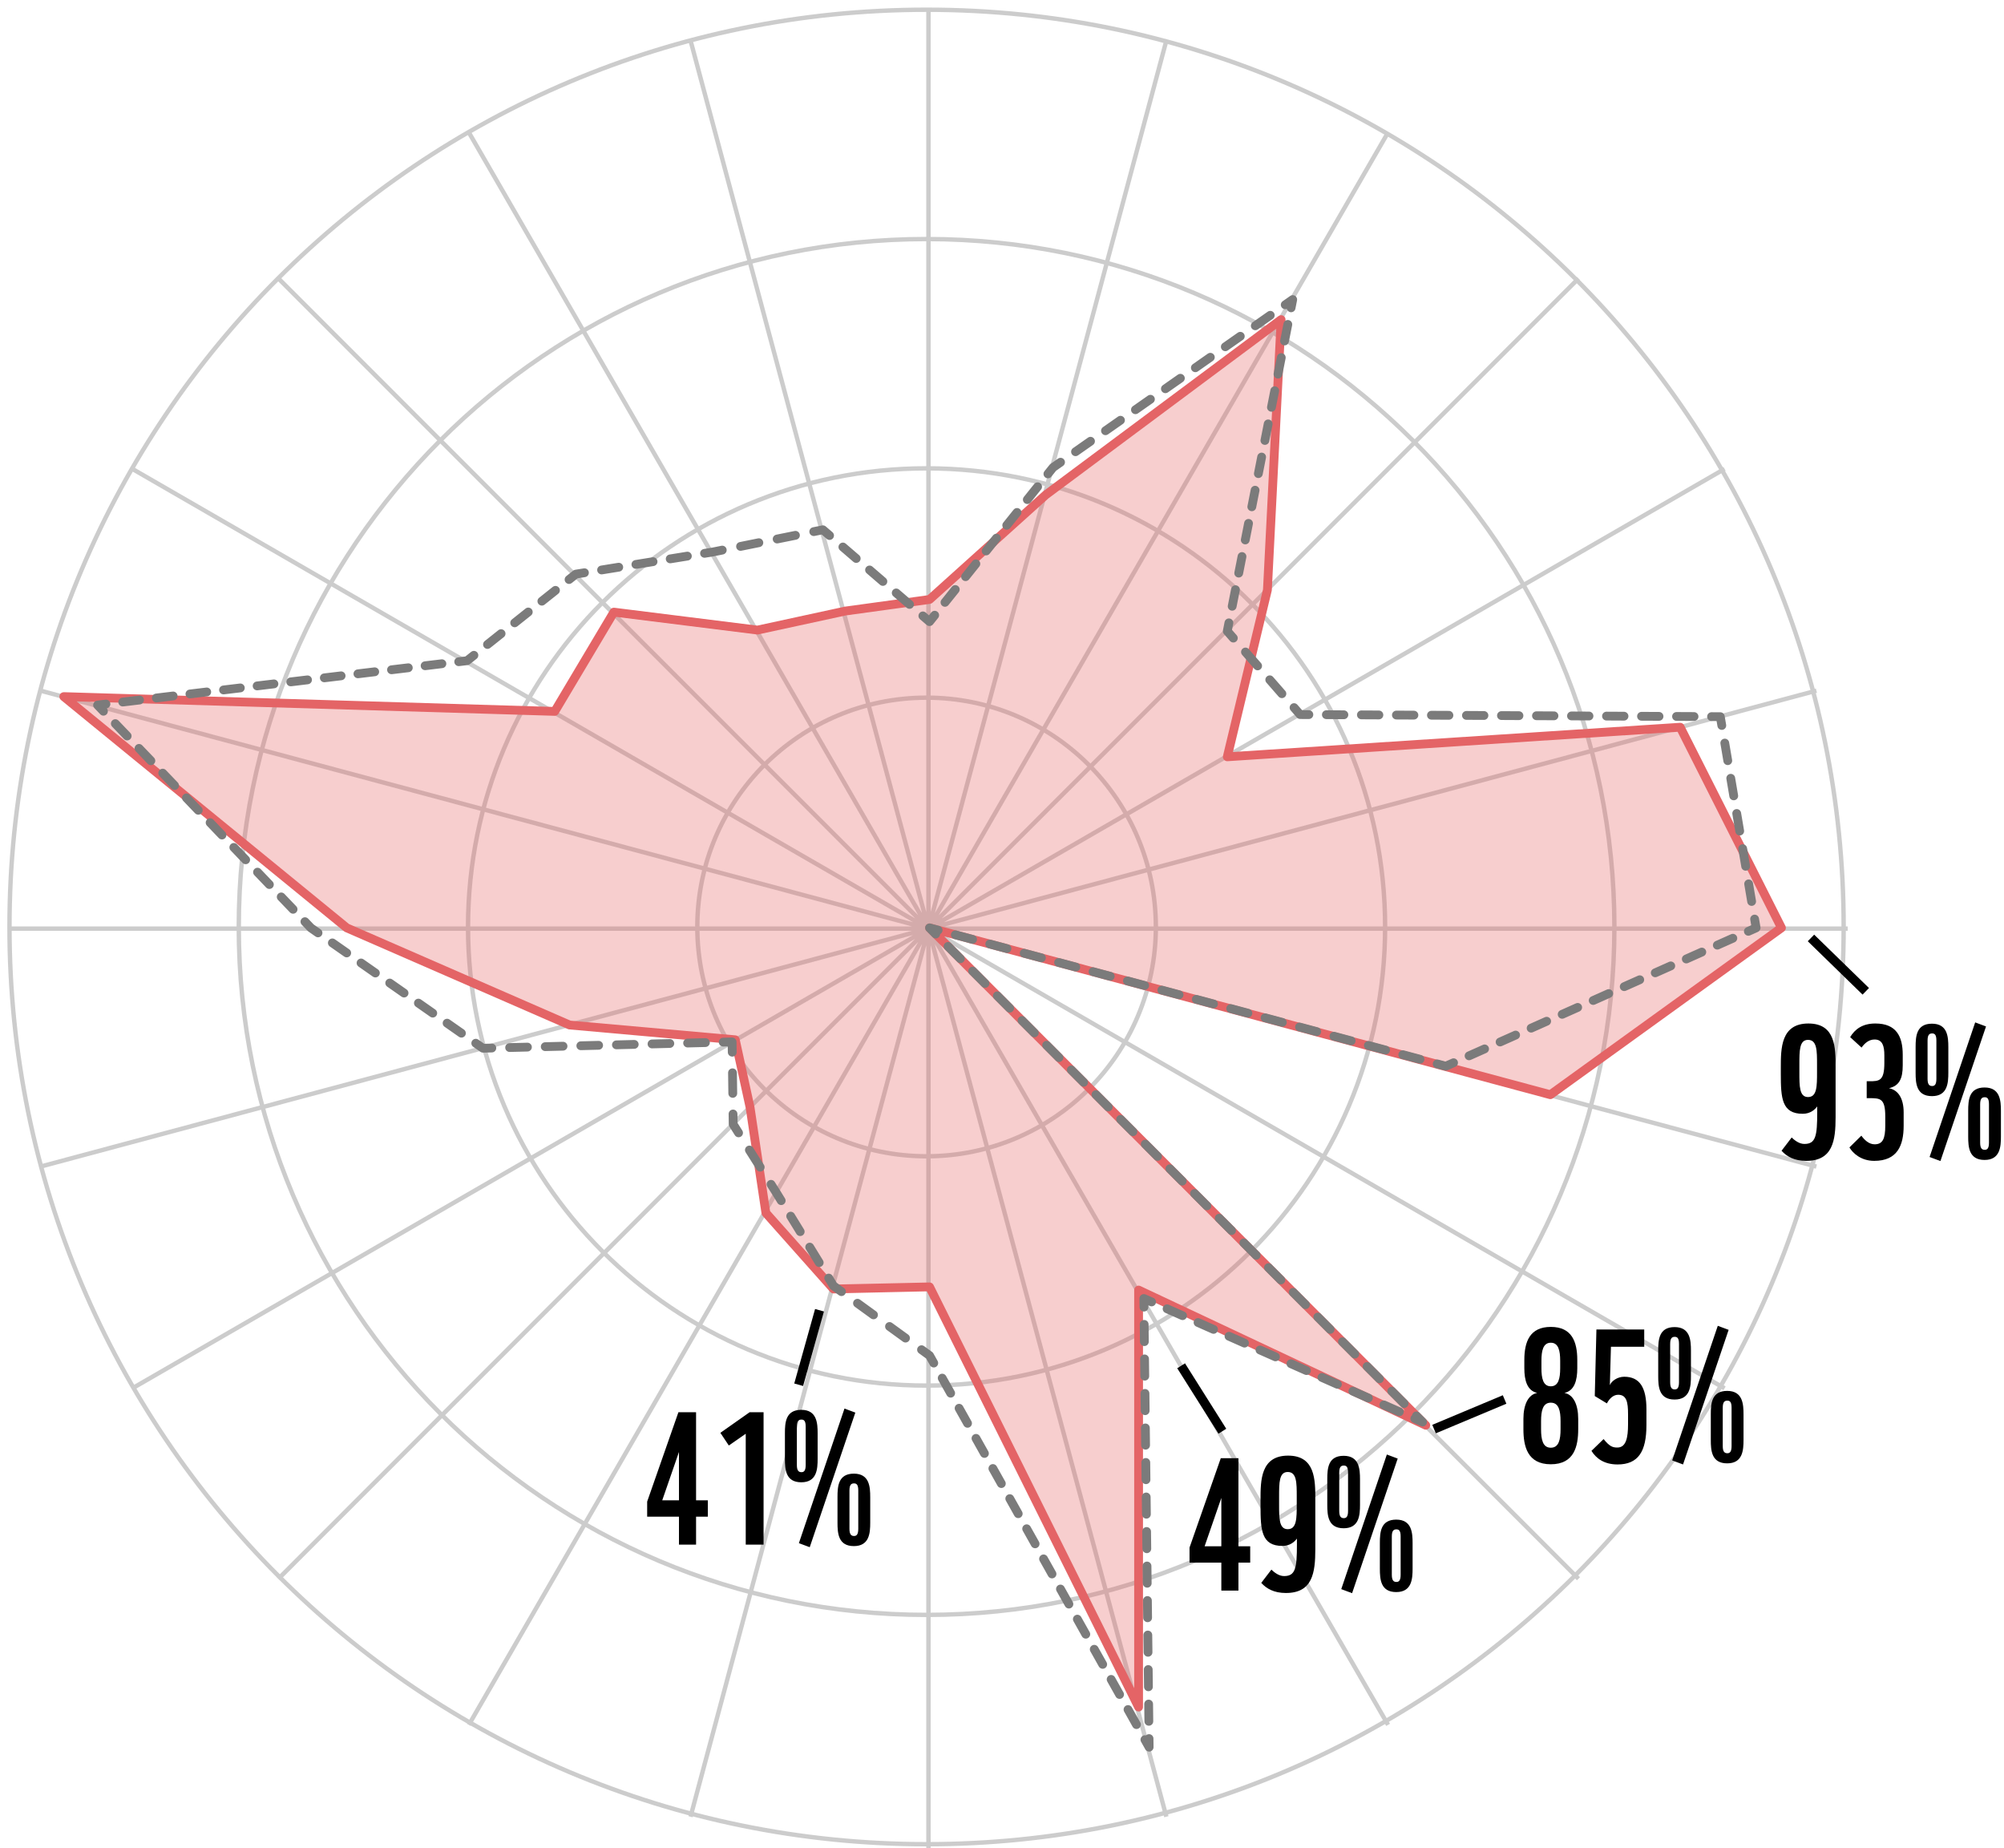 <svg width="218" height="201" viewBox="0 0 218 201" fill="none" xmlns="http://www.w3.org/2000/svg">
<path fill-rule="evenodd" clip-rule="evenodd" d="M75.615 100.822C75.615 86.915 86.889 75.642 100.795 75.642C114.702 75.642 125.975 86.915 125.975 100.822C125.975 114.728 114.702 126.001 100.795 126.001C86.889 126.001 75.615 114.728 75.615 100.822ZM100.795 76.12C87.153 76.12 76.094 87.179 76.094 100.822C76.094 114.464 87.153 125.523 100.795 125.523C114.437 125.523 125.497 114.464 125.497 100.822C125.497 87.179 114.437 76.12 100.795 76.12Z" fill="#CCCCCC"/>
<path fill-rule="evenodd" clip-rule="evenodd" d="M50.674 100.821C50.674 73.14 73.114 50.7 100.794 50.7C128.475 50.7 150.915 73.14 150.915 100.821C150.915 128.502 128.475 150.941 100.794 150.941C73.114 150.941 50.674 128.502 50.674 100.821ZM100.794 51.179C73.378 51.179 51.152 73.404 51.152 100.821C51.152 128.237 73.378 150.463 100.794 150.463C128.211 150.463 150.437 128.237 150.437 100.821C150.437 73.404 128.211 51.179 100.794 51.179Z" fill="#CCCCCC"/>
<path fill-rule="evenodd" clip-rule="evenodd" d="M25.734 100.821C25.734 59.366 59.34 25.76 100.796 25.76C142.251 25.76 175.857 59.366 175.857 100.821C175.857 142.276 142.251 175.882 100.796 175.882C59.34 175.882 25.734 142.276 25.734 100.821ZM100.796 26.238C59.605 26.238 26.213 59.63 26.213 100.821C26.213 142.012 59.605 175.404 100.796 175.404C141.987 175.404 175.378 142.012 175.378 100.821C175.378 59.63 141.987 26.238 100.796 26.238Z" fill="#CCCCCC"/>
<path fill-rule="evenodd" clip-rule="evenodd" d="M0.793 100.821C0.793 45.592 45.565 0.819 100.795 0.819C156.025 0.819 200.797 45.592 200.797 100.821C200.797 156.051 156.025 200.823 100.795 200.823C45.565 200.823 0.793 156.051 0.793 100.821ZM100.795 1.298C45.83 1.298 1.271 45.856 1.271 100.821C1.271 155.787 45.83 200.345 100.795 200.345C155.76 200.345 200.318 155.787 200.318 100.821C200.318 45.856 155.76 1.298 100.795 1.298Z" fill="#CCCCCC"/>
<path fill-rule="evenodd" clip-rule="evenodd" d="M100.761 99.183V1H101.239V99.183L126.651 4.346L127.113 4.469L101.701 99.307L150.793 14.278L151.207 14.517L102.116 99.546L171.542 30.12L171.88 30.459L102.454 99.884L187.483 50.793L187.722 51.207L102.693 100.299L197.531 74.887L197.654 75.349L102.817 100.761H201V101.239H102.817L197.654 126.651L197.531 127.113L102.693 101.701L187.722 150.793L187.483 151.207L102.454 102.116L171.88 171.542L171.542 171.88L102.116 102.454L151.207 187.483L150.793 187.722L101.701 102.693L127.113 197.531L126.651 197.654L101.239 102.817V201H100.761V102.817L75.349 197.654L74.887 197.531L100.299 102.693L51.207 187.722L50.793 187.483L99.884 102.454L30.459 171.88L30.12 171.542L99.546 102.116L14.517 151.207L14.278 150.793L99.307 101.701L4.469 127.113L4.346 126.651L99.183 101.239H1V100.761H99.183L4.346 75.349L4.469 74.887L99.307 100.299L14.278 51.207L14.517 50.793L99.546 99.884L30.12 30.459L30.459 30.12L99.884 99.546L50.793 14.517L51.207 14.278L100.299 99.307L74.887 4.469L75.349 4.346L100.761 99.183Z" fill="#CCCCCC"/>
<path d="M91.931 66.463L101.119 65.2L113.752 53.83L139.364 34.761L137.871 64.166L133.507 82.313L182.777 79.096L193.791 100.918L168.651 119.065L101.119 100.918L155.098 155.013L123.858 140.311V185.668L101.119 139.967L90.668 140.196L83.317 131.928L81.594 120.443L79.986 113.092L61.956 111.484L37.722 100.918L6.938 75.766L60.348 77.374L66.779 66.578L82.398 68.531L91.931 66.463Z" fill="#E46466" fill-opacity="0.32"/>
<path fill-rule="evenodd" clip-rule="evenodd" d="M139.589 34.339C139.753 34.426 139.851 34.6 139.842 34.785L138.349 64.191C138.347 64.22 138.343 64.249 138.336 64.278L134.124 81.793L182.745 78.619C182.937 78.606 183.117 78.709 183.204 78.881L194.219 100.702C194.325 100.912 194.262 101.168 194.071 101.306L168.931 119.453C168.814 119.537 168.665 119.564 168.526 119.527L102.718 101.843L155.436 154.675C155.6 154.839 155.623 155.098 155.489 155.288C155.355 155.478 155.104 155.545 154.894 155.446L124.337 141.065V185.668C124.337 185.89 124.184 186.083 123.968 186.134C123.752 186.185 123.529 186.08 123.43 185.882L100.826 140.452L90.678 140.675C90.538 140.678 90.404 140.619 90.31 140.514L82.959 132.245C82.897 132.176 82.857 132.09 82.844 131.998L81.123 120.53L79.594 113.537L61.913 111.96C61.862 111.956 61.811 111.943 61.764 111.922L37.531 101.357C37.49 101.339 37.453 101.316 37.419 101.289L6.635 76.136C6.476 76.007 6.418 75.79 6.489 75.598C6.561 75.406 6.747 75.281 6.952 75.287L60.081 76.887L66.368 66.333C66.465 66.17 66.65 66.08 66.838 66.103L82.376 68.046L91.83 65.996C91.842 65.993 91.854 65.991 91.866 65.989L100.908 64.746L113.432 53.474C113.443 53.465 113.454 53.455 113.466 53.446L139.078 34.377C139.227 34.267 139.426 34.252 139.589 34.339ZM114.056 54.201L101.439 65.555C101.368 65.62 101.279 65.661 101.184 65.674L92.015 66.935L82.499 68.998C82.447 69.01 82.392 69.012 82.339 69.005L67.03 67.092L60.759 77.618C60.67 77.768 60.507 77.857 60.333 77.852L8.331 76.286L37.974 100.506L62.075 111.014L80.029 112.615C80.237 112.634 80.409 112.785 80.454 112.989L82.061 120.341C82.063 120.347 82.064 120.352 82.065 120.358C82.066 120.363 82.067 120.367 82.067 120.372L83.769 131.716L90.879 139.713L101.108 139.488C101.294 139.484 101.465 139.588 101.547 139.754L123.38 183.633V140.311C123.38 140.147 123.464 139.995 123.602 139.907C123.74 139.819 123.914 139.809 124.062 139.878L152.828 153.416L100.78 101.256C100.627 101.103 100.596 100.866 100.705 100.678C100.813 100.491 101.034 100.4 101.243 100.456L168.555 118.544L193.18 100.769L182.492 79.594L133.538 82.79C133.386 82.8 133.239 82.738 133.141 82.621C133.043 82.505 133.006 82.349 133.041 82.201L137.395 64.098L138.834 35.752L114.056 54.201Z" fill="#E46466"/>
<path fill-rule="evenodd" clip-rule="evenodd" d="M140.887 32.179C141.051 32.285 141.133 32.481 141.095 32.672L140.917 33.574C140.866 33.833 140.614 34.002 140.355 33.951C140.167 33.913 140.027 33.771 139.983 33.597C139.783 33.674 139.548 33.609 139.419 33.425C139.268 33.208 139.32 32.91 139.537 32.758L140.351 32.188C140.511 32.076 140.723 32.072 140.887 32.179ZM138.574 34.017C138.725 34.234 138.673 34.532 138.456 34.684L136.827 35.825C136.61 35.977 136.312 35.924 136.16 35.708C136.009 35.492 136.061 35.193 136.278 35.042L137.907 33.9C138.124 33.748 138.422 33.801 138.574 34.017ZM140.184 34.815C140.444 34.866 140.612 35.118 140.561 35.377L140.205 37.181C140.154 37.44 139.902 37.608 139.643 37.557C139.384 37.506 139.215 37.254 139.266 36.995L139.622 35.192C139.674 34.933 139.925 34.764 140.184 34.815ZM135.315 36.3C135.466 36.517 135.414 36.815 135.197 36.967L133.568 38.108C133.351 38.26 133.053 38.208 132.901 37.991C132.75 37.775 132.802 37.476 133.019 37.325L134.648 36.183C134.865 36.032 135.163 36.084 135.315 36.3ZM132.056 38.584C132.207 38.8 132.155 39.098 131.938 39.25L130.309 40.392C130.093 40.543 129.794 40.491 129.643 40.274C129.491 40.058 129.543 39.76 129.76 39.608L131.389 38.466C131.606 38.315 131.904 38.367 132.056 38.584ZM139.472 38.422C139.732 38.473 139.9 38.724 139.849 38.984L139.493 40.787C139.442 41.046 139.19 41.215 138.931 41.164C138.672 41.113 138.503 40.861 138.554 40.602L138.91 38.798C138.962 38.539 139.213 38.37 139.472 38.422ZM128.797 40.867C128.948 41.083 128.896 41.382 128.679 41.533L127.05 42.675C126.834 42.826 126.535 42.774 126.384 42.557C126.232 42.341 126.285 42.043 126.501 41.891L128.13 40.749C128.347 40.598 128.645 40.65 128.797 40.867ZM138.76 42.028C139.02 42.08 139.188 42.331 139.137 42.59L138.781 44.394C138.73 44.653 138.478 44.822 138.219 44.77C137.96 44.719 137.791 44.468 137.842 44.208L138.198 42.405C138.249 42.146 138.501 41.977 138.76 42.028ZM125.538 43.15C125.69 43.366 125.637 43.665 125.421 43.816L123.791 44.958C123.575 45.109 123.276 45.057 123.125 44.84C122.973 44.624 123.026 44.326 123.242 44.174L124.872 43.033C125.088 42.881 125.386 42.934 125.538 43.15ZM122.279 45.433C122.431 45.649 122.378 45.948 122.162 46.099L120.532 47.241C120.316 47.393 120.017 47.34 119.866 47.124C119.714 46.907 119.767 46.609 119.983 46.457L121.613 45.316C121.829 45.164 122.127 45.217 122.279 45.433ZM138.048 45.635C138.308 45.686 138.476 45.938 138.425 46.197L138.069 48C138.018 48.26 137.766 48.428 137.507 48.377C137.248 48.326 137.079 48.074 137.13 47.815L137.486 46.012C137.537 45.752 137.789 45.584 138.048 45.635ZM119.02 47.716C119.172 47.933 119.119 48.231 118.903 48.383L117.273 49.524C117.057 49.676 116.759 49.623 116.607 49.407C116.455 49.19 116.508 48.892 116.724 48.74L118.354 47.599C118.57 47.447 118.869 47.5 119.02 47.716ZM137.336 49.242C137.596 49.293 137.764 49.544 137.713 49.804L137.357 51.607C137.306 51.866 137.054 52.035 136.795 51.984C136.536 51.932 136.367 51.681 136.418 51.422L136.774 49.618C136.825 49.359 137.077 49.19 137.336 49.242ZM115.761 49.999C115.913 50.216 115.86 50.514 115.644 50.666L114.885 51.197L114.368 51.843C114.203 52.049 113.902 52.082 113.696 51.917C113.489 51.751 113.456 51.45 113.621 51.244L114.181 50.545C114.21 50.51 114.243 50.479 114.28 50.453L115.095 49.882C115.311 49.73 115.61 49.783 115.761 49.999ZM113.174 52.567C113.38 52.732 113.414 53.033 113.248 53.24L112.129 54.637C111.963 54.843 111.662 54.876 111.456 54.711C111.25 54.546 111.217 54.245 111.382 54.039L112.502 52.641C112.667 52.435 112.968 52.402 113.174 52.567ZM136.624 52.848C136.883 52.899 137.052 53.151 137.001 53.41L136.645 55.214C136.594 55.473 136.342 55.642 136.083 55.59C135.824 55.539 135.655 55.288 135.706 55.028L136.062 53.225C136.113 52.966 136.365 52.797 136.624 52.848ZM110.935 55.362C111.141 55.527 111.174 55.828 111.009 56.034L109.889 57.432C109.724 57.638 109.423 57.671 109.217 57.506C109.01 57.34 108.977 57.039 109.142 56.833L110.262 55.436C110.427 55.23 110.729 55.197 110.935 55.362ZM135.912 56.455C136.171 56.506 136.34 56.758 136.289 57.017L135.933 58.82C135.882 59.079 135.63 59.248 135.371 59.197C135.112 59.146 134.943 58.894 134.994 58.635L135.35 56.831C135.401 56.572 135.653 56.404 135.912 56.455ZM89.422 57.151C89.567 57.122 89.718 57.162 89.829 57.258L90.555 57.882C90.755 58.055 90.777 58.357 90.605 58.557C90.432 58.758 90.13 58.78 89.93 58.608L89.382 58.136L88.617 58.291C88.358 58.343 88.105 58.175 88.053 57.916C88.001 57.657 88.168 57.405 88.427 57.352L89.422 57.151ZM87 58.129C87.052 58.388 86.885 58.64 86.626 58.692L84.635 59.094C84.376 59.147 84.124 58.979 84.072 58.72C84.019 58.461 84.187 58.209 84.446 58.156L86.436 57.754C86.695 57.702 86.948 57.87 87 58.129ZM108.695 58.156C108.901 58.322 108.935 58.623 108.769 58.829L107.65 60.226C107.484 60.432 107.183 60.466 106.977 60.3C106.771 60.135 106.738 59.834 106.903 59.628L108.023 58.23C108.188 58.024 108.489 57.991 108.695 58.156ZM83.019 58.933C83.071 59.192 82.904 59.444 82.645 59.496L80.654 59.898C80.395 59.951 80.142 59.783 80.09 59.524C80.038 59.265 80.206 59.013 80.465 58.96L82.455 58.558C82.714 58.506 82.967 58.674 83.019 58.933ZM91.33 59.182C91.502 58.981 91.804 58.959 92.004 59.131L93.455 60.38C93.655 60.553 93.677 60.855 93.505 61.055C93.332 61.255 93.03 61.278 92.83 61.105L91.38 59.856C91.18 59.684 91.157 59.382 91.33 59.182ZM79.038 59.737C79.09 59.996 78.922 60.248 78.663 60.3L77.668 60.501C77.662 60.502 77.656 60.504 77.65 60.505L76.716 60.655C76.456 60.697 76.21 60.52 76.168 60.259C76.126 59.998 76.303 59.753 76.564 59.711L77.488 59.561L78.474 59.362C78.733 59.31 78.985 59.478 79.038 59.737ZM75.246 60.408C75.288 60.669 75.111 60.915 74.85 60.957L72.984 61.258C72.723 61.3 72.477 61.123 72.435 60.862C72.393 60.601 72.57 60.356 72.831 60.314L74.698 60.012C74.958 59.97 75.204 60.147 75.246 60.408ZM135.2 60.061C135.459 60.113 135.628 60.364 135.577 60.623L135.221 62.427C135.17 62.686 134.918 62.855 134.659 62.803C134.4 62.752 134.231 62.501 134.282 62.241L134.638 60.438C134.689 60.179 134.941 60.01 135.2 60.061ZM71.514 61.011C71.556 61.272 71.379 61.518 71.118 61.56L69.251 61.861C68.991 61.903 68.745 61.726 68.703 61.465C68.661 61.204 68.838 60.959 69.099 60.916L70.965 60.615C71.226 60.573 71.472 60.75 71.514 61.011ZM106.456 60.951C106.662 61.116 106.695 61.417 106.53 61.623L105.41 63.021C105.245 63.227 104.944 63.26 104.738 63.095C104.531 62.93 104.498 62.629 104.663 62.422L105.783 61.025C105.948 60.819 106.25 60.786 106.456 60.951ZM67.781 61.614C67.823 61.875 67.646 62.121 67.385 62.163L65.519 62.464C65.258 62.506 65.012 62.329 64.97 62.068C64.928 61.807 65.106 61.562 65.366 61.52L67.233 61.218C67.493 61.176 67.739 61.353 67.781 61.614ZM94.23 61.68C94.402 61.479 94.704 61.457 94.905 61.629L96.355 62.878C96.555 63.051 96.578 63.353 96.405 63.553C96.233 63.753 95.93 63.776 95.73 63.603L94.28 62.354C94.08 62.182 94.057 61.88 94.23 61.68ZM64.049 62.217C64.091 62.478 63.914 62.724 63.653 62.766L62.843 62.896L62.202 63.407C61.995 63.572 61.694 63.537 61.529 63.331C61.365 63.124 61.399 62.823 61.606 62.658L62.345 62.07C62.41 62.019 62.486 61.985 62.567 61.972L63.5 61.821C63.761 61.779 64.007 61.956 64.049 62.217ZM104.216 63.745C104.423 63.911 104.456 64.212 104.29 64.418L103.171 65.815C103.005 66.022 102.704 66.055 102.498 65.889C102.292 65.724 102.259 65.423 102.424 65.217L103.544 63.82C103.709 63.613 104.01 63.58 104.216 63.745ZM134.488 63.668C134.747 63.719 134.916 63.971 134.865 64.23L134.509 66.033C134.458 66.293 134.206 66.461 133.947 66.41C133.687 66.359 133.519 66.107 133.57 65.848L133.926 64.045C133.977 63.785 134.229 63.617 134.488 63.668ZM60.8 63.912C60.964 64.118 60.93 64.419 60.723 64.584L59.244 65.761C59.038 65.926 58.737 65.892 58.572 65.685C58.407 65.478 58.442 65.177 58.648 65.013L60.127 63.835C60.334 63.671 60.635 63.705 60.8 63.912ZM97.13 64.177C97.302 63.977 97.605 63.955 97.805 64.127L99.255 65.376C99.455 65.549 99.478 65.851 99.305 66.051C99.133 66.251 98.831 66.274 98.63 66.101L97.18 64.852C96.98 64.68 96.958 64.378 97.13 64.177ZM57.842 66.266C58.007 66.473 57.972 66.774 57.766 66.939L56.287 68.116C56.08 68.28 55.779 68.246 55.614 68.039C55.45 67.832 55.484 67.531 55.691 67.367L57.17 66.19C57.376 66.025 57.677 66.059 57.842 66.266ZM101.977 66.54C102.183 66.705 102.216 67.006 102.051 67.213L101.491 67.911C101.41 68.013 101.291 68.077 101.162 68.088C101.032 68.1 100.904 68.059 100.805 67.975L100.08 67.35C99.88 67.178 99.858 66.876 100.03 66.675C100.203 66.475 100.505 66.453 100.705 66.625L101.054 66.926L101.304 66.614C101.469 66.408 101.771 66.375 101.977 66.54ZM133.776 67.275C134.035 67.326 134.204 67.578 134.153 67.837L134.02 68.508L134.526 69.087C134.7 69.286 134.68 69.588 134.48 69.762C134.281 69.936 133.979 69.915 133.805 69.716L133.145 68.96C133.048 68.849 133.007 68.698 133.036 68.553L133.214 67.651C133.265 67.392 133.517 67.223 133.776 67.275ZM54.884 68.621C55.049 68.827 55.015 69.128 54.808 69.293L53.329 70.47C53.123 70.635 52.821 70.6 52.657 70.394C52.492 70.187 52.526 69.886 52.733 69.721L54.212 68.544C54.419 68.379 54.72 68.414 54.884 68.621ZM135.172 70.553C135.371 70.38 135.673 70.4 135.847 70.599L137.168 72.111C137.341 72.31 137.321 72.613 137.122 72.786C136.923 72.96 136.621 72.94 136.447 72.741L135.126 71.229C134.952 71.03 134.973 70.727 135.172 70.553ZM51.927 70.975C52.091 71.181 52.057 71.483 51.85 71.647L51.111 72.236C51.042 72.291 50.958 72.326 50.87 72.336L49.956 72.446C49.694 72.478 49.456 72.29 49.424 72.028C49.393 71.766 49.58 71.527 49.842 71.496L50.621 71.403L51.254 70.898C51.461 70.734 51.762 70.768 51.927 70.975ZM48.547 72.133C48.578 72.396 48.391 72.634 48.129 72.665L46.302 72.885C46.039 72.916 45.801 72.729 45.77 72.466C45.738 72.204 45.925 71.966 46.188 71.934L48.015 71.715C48.277 71.684 48.516 71.871 48.547 72.133ZM44.892 72.572C44.924 72.834 44.737 73.072 44.474 73.104L42.647 73.323C42.385 73.355 42.146 73.167 42.115 72.905C42.083 72.643 42.271 72.404 42.533 72.373L44.36 72.154C44.623 72.122 44.861 72.309 44.892 72.572ZM41.238 73.01C41.269 73.273 41.082 73.511 40.82 73.542L38.992 73.762C38.73 73.793 38.492 73.606 38.46 73.344C38.429 73.081 38.616 72.843 38.878 72.811L40.706 72.592C40.968 72.561 41.206 72.748 41.238 73.01ZM37.583 73.449C37.614 73.711 37.427 73.949 37.165 73.981L35.337 74.2C35.075 74.231 34.837 74.044 34.806 73.782C34.774 73.52 34.961 73.281 35.224 73.25L37.051 73.031C37.313 72.999 37.551 73.186 37.583 73.449ZM137.813 73.578C138.012 73.404 138.314 73.424 138.488 73.623L139.809 75.135C139.983 75.335 139.962 75.637 139.763 75.811C139.564 75.984 139.262 75.964 139.088 75.765L137.768 74.253C137.594 74.054 137.614 73.752 137.813 73.578ZM33.928 73.887C33.96 74.15 33.773 74.388 33.51 74.419L31.683 74.639C31.421 74.67 31.182 74.483 31.151 74.221C31.119 73.958 31.306 73.72 31.569 73.688L33.396 73.469C33.659 73.438 33.897 73.625 33.928 73.887ZM30.273 74.326C30.305 74.588 30.118 74.826 29.855 74.858L28.028 75.077C27.766 75.109 27.528 74.921 27.496 74.659C27.465 74.397 27.652 74.158 27.914 74.127L29.741 73.908C30.004 73.876 30.242 74.063 30.273 74.326ZM26.619 74.764C26.65 75.027 26.463 75.265 26.201 75.296L24.373 75.516C24.111 75.547 23.873 75.36 23.841 75.097C23.81 74.835 23.997 74.597 24.259 74.565L26.087 74.346C26.349 74.315 26.587 74.502 26.619 74.764ZM22.964 75.203C22.996 75.465 22.808 75.703 22.546 75.735L20.719 75.954C20.456 75.986 20.218 75.798 20.187 75.536C20.155 75.274 20.342 75.035 20.605 75.004L22.432 74.785C22.694 74.753 22.933 74.94 22.964 75.203ZM19.309 75.641C19.341 75.904 19.154 76.142 18.891 76.173L17.064 76.393C16.802 76.424 16.563 76.237 16.532 75.975C16.5 75.712 16.688 75.474 16.95 75.442L18.777 75.223C19.04 75.192 19.278 75.379 19.309 75.641ZM15.655 76.08C15.686 76.342 15.499 76.58 15.237 76.612L13.409 76.831C13.147 76.863 12.909 76.675 12.877 76.413C12.846 76.151 13.033 75.912 13.295 75.881L15.123 75.662C15.385 75.63 15.623 75.817 15.655 76.08ZM11.617 77.045C11.861 76.997 12.03 76.769 12 76.518C11.969 76.256 11.73 76.069 11.468 76.1L10.554 76.21C10.374 76.231 10.222 76.353 10.161 76.524C10.1 76.694 10.14 76.885 10.266 77.016L10.91 77.689C11.093 77.88 11.396 77.886 11.587 77.704C11.772 77.526 11.784 77.236 11.617 77.045ZM140.455 76.602C140.654 76.428 140.956 76.449 141.13 76.648L141.648 77.241L142.384 77.245C142.649 77.246 142.862 77.461 142.86 77.726C142.859 77.99 142.644 78.203 142.38 78.202L141.427 78.197C141.29 78.196 141.16 78.137 141.069 78.033L140.409 77.277C140.235 77.078 140.256 76.776 140.455 76.602ZM143.808 77.73C143.809 77.466 144.025 77.253 144.289 77.254L146.194 77.264C146.458 77.265 146.671 77.481 146.67 77.745C146.668 78.009 146.453 78.222 146.189 78.221L144.284 78.211C144.02 78.21 143.807 77.995 143.808 77.73ZM147.617 77.75C147.619 77.485 147.834 77.272 148.098 77.273L150.003 77.283C150.267 77.284 150.48 77.5 150.479 77.764C150.477 78.028 150.262 78.241 149.998 78.24L148.093 78.231C147.829 78.229 147.616 78.014 147.617 77.75ZM151.426 77.769C151.428 77.504 151.643 77.291 151.907 77.293L153.812 77.302C154.076 77.304 154.289 77.519 154.288 77.783C154.287 78.047 154.071 78.26 153.807 78.259L151.902 78.25C151.638 78.248 151.425 78.033 151.426 77.769ZM155.236 77.788C155.237 77.524 155.452 77.311 155.716 77.312L157.621 77.321C157.885 77.323 158.098 77.538 158.097 77.802C158.096 78.067 157.88 78.28 157.616 78.278L155.712 78.269C155.447 78.267 155.234 78.052 155.236 77.788ZM159.045 77.807C159.046 77.543 159.261 77.33 159.526 77.331L161.43 77.341C161.694 77.342 161.908 77.557 161.906 77.821C161.905 78.086 161.69 78.299 161.425 78.297L159.521 78.288C159.257 78.287 159.043 78.071 159.045 77.807ZM162.854 77.826C162.855 77.562 163.07 77.349 163.335 77.35L165.239 77.36C165.504 77.361 165.717 77.576 165.715 77.841C165.714 78.105 165.499 78.318 165.234 78.317L163.33 78.307C163.066 78.306 162.853 78.09 162.854 77.826ZM166.663 77.845C166.664 77.581 166.88 77.368 167.144 77.369L169.048 77.379C169.313 77.38 169.526 77.595 169.524 77.86C169.523 78.124 169.308 78.337 169.044 78.336L167.139 78.326C166.875 78.325 166.662 78.109 166.663 77.845ZM170.472 77.864C170.473 77.6 170.689 77.387 170.953 77.388L172.858 77.398C173.122 77.399 173.335 77.615 173.334 77.879C173.332 78.143 173.117 78.356 172.853 78.355L170.948 78.345C170.684 78.344 170.471 78.129 170.472 77.864ZM174.281 77.884C174.283 77.619 174.498 77.406 174.762 77.407L176.667 77.417C176.931 77.418 177.144 77.634 177.143 77.898C177.141 78.162 176.926 78.375 176.662 78.374L174.757 78.364C174.493 78.363 174.28 78.148 174.281 77.884ZM178.09 77.903C178.092 77.638 178.307 77.425 178.571 77.427L180.476 77.436C180.74 77.438 180.953 77.653 180.952 77.917C180.951 78.181 180.735 78.394 180.471 78.393L178.566 78.384C178.302 78.382 178.089 78.167 178.09 77.903ZM181.9 77.922C181.901 77.658 182.116 77.445 182.38 77.446L184.285 77.455C184.549 77.457 184.762 77.672 184.761 77.936C184.76 78.201 184.544 78.414 184.28 78.412L182.376 78.403C182.111 78.401 181.898 78.186 181.9 77.922ZM185.709 77.941C185.71 77.677 185.925 77.464 186.19 77.465L187.142 77.47C187.374 77.471 187.572 77.639 187.611 77.868L187.773 78.825C187.818 79.086 187.642 79.333 187.382 79.377C187.121 79.421 186.874 79.246 186.83 78.985L186.735 78.425L186.185 78.422C185.921 78.421 185.707 78.205 185.709 77.941ZM12.214 78.359C12.405 78.176 12.708 78.183 12.891 78.373L14.18 79.72C14.363 79.911 14.356 80.213 14.165 80.396C13.974 80.579 13.671 80.572 13.489 80.382L12.199 79.035C12.017 78.844 12.023 78.541 12.214 78.359ZM187.546 80.348C187.807 80.304 188.054 80.479 188.098 80.74L188.423 82.654C188.467 82.914 188.291 83.161 188.031 83.205C187.77 83.25 187.523 83.074 187.479 82.814L187.155 80.9C187.11 80.639 187.286 80.392 187.546 80.348ZM14.792 81.051C14.983 80.869 15.286 80.875 15.469 81.066L16.758 82.412C16.941 82.603 16.934 82.906 16.743 83.089C16.552 83.272 16.25 83.265 16.067 83.074L14.778 81.728C14.595 81.537 14.601 81.234 14.792 81.051ZM17.371 83.744C17.561 83.561 17.864 83.568 18.047 83.759L19.336 85.105C19.519 85.296 19.512 85.599 19.322 85.781C19.131 85.964 18.828 85.958 18.645 85.767L17.356 84.421C17.173 84.23 17.18 83.927 17.371 83.744ZM188.195 84.176C188.456 84.132 188.703 84.307 188.747 84.568L189.072 86.482C189.116 86.743 188.94 86.99 188.68 87.034C188.419 87.078 188.172 86.903 188.128 86.642L187.804 84.728C187.759 84.467 187.935 84.22 188.195 84.176ZM19.949 86.437C20.14 86.254 20.443 86.26 20.625 86.451L21.915 87.798C22.097 87.989 22.091 88.291 21.9 88.474C21.709 88.657 21.406 88.65 21.223 88.459L19.934 87.113C19.752 86.922 19.758 86.619 19.949 86.437ZM188.844 88.004C189.105 87.96 189.352 88.136 189.396 88.396L189.721 90.31C189.765 90.571 189.589 90.818 189.329 90.862C189.068 90.906 188.821 90.731 188.777 90.47L188.453 88.556C188.408 88.296 188.584 88.049 188.844 88.004ZM22.527 89.129C22.718 88.947 23.021 88.953 23.204 89.144L24.493 90.49C24.676 90.681 24.669 90.984 24.478 91.167C24.287 91.35 23.985 91.343 23.802 91.152L22.513 89.806C22.33 89.615 22.336 89.312 22.527 89.129ZM25.105 91.822C25.296 91.639 25.599 91.646 25.782 91.837L27.071 93.183C27.254 93.374 27.247 93.677 27.056 93.859C26.866 94.042 26.563 94.035 26.38 93.845L25.091 92.498C24.908 92.308 24.915 92.005 25.105 91.822ZM189.493 91.833C189.754 91.789 190.001 91.964 190.045 92.225L190.37 94.139C190.414 94.399 190.238 94.646 189.978 94.691C189.717 94.735 189.47 94.559 189.426 94.299L189.102 92.385C189.058 92.124 189.233 91.877 189.493 91.833ZM27.684 94.514C27.875 94.332 28.178 94.338 28.36 94.529L29.649 95.876C29.832 96.066 29.826 96.369 29.635 96.552C29.444 96.735 29.141 96.728 28.958 96.537L27.669 95.191C27.486 95 27.493 94.697 27.684 94.514ZM190.143 95.661C190.403 95.617 190.65 95.793 190.694 96.053L191.019 97.967C191.063 98.228 190.888 98.475 190.627 98.519C190.367 98.563 190.119 98.388 190.075 98.127L189.751 96.213C189.707 95.952 189.882 95.705 190.143 95.661ZM30.262 97.207C30.453 97.024 30.756 97.031 30.939 97.222L32.228 98.568C32.41 98.759 32.404 99.062 32.213 99.245C32.022 99.427 31.719 99.421 31.537 99.23L30.247 97.884C30.065 97.693 30.071 97.39 30.262 97.207ZM190.792 99.49C191.052 99.445 191.299 99.621 191.343 99.881L191.506 100.838C191.542 101.054 191.428 101.267 191.229 101.355L190.385 101.732C190.143 101.839 189.861 101.731 189.753 101.489C189.645 101.248 189.754 100.965 189.995 100.858L190.5 100.633L190.4 100.041C190.356 99.781 190.531 99.534 190.792 99.49ZM32.84 99.9C33.031 99.717 33.334 99.724 33.517 99.914L34.129 100.553L34.87 101.072C35.087 101.223 35.139 101.522 34.988 101.738C34.837 101.955 34.538 102.008 34.322 101.856L33.542 101.311C33.516 101.293 33.492 101.272 33.47 101.249L32.826 100.576C32.643 100.385 32.65 100.082 32.84 99.9ZM100.703 100.679C100.812 100.492 101.032 100.4 101.242 100.456L102.178 100.707C102.433 100.775 102.584 101.038 102.516 101.293C102.479 101.431 102.385 101.539 102.267 101.598C102.265 101.718 102.218 101.837 102.126 101.929C101.939 102.116 101.636 102.115 101.449 101.928L100.779 101.256C100.626 101.103 100.595 100.866 100.703 100.679ZM103.464 101.547C103.532 101.292 103.794 101.14 104.05 101.209L105.922 101.71C106.177 101.779 106.328 102.041 106.26 102.296C106.192 102.551 105.929 102.703 105.674 102.634L103.802 102.133C103.547 102.065 103.395 101.802 103.464 101.547ZM188.939 101.852C189.047 102.093 188.938 102.376 188.697 102.484L187.009 103.236C186.768 103.344 186.485 103.235 186.377 102.994C186.27 102.753 186.378 102.47 186.62 102.362L188.307 101.61C188.549 101.502 188.832 101.611 188.939 101.852ZM35.764 102.281C35.915 102.064 36.214 102.011 36.43 102.163L37.99 103.254C38.207 103.405 38.259 103.704 38.108 103.92C37.956 104.137 37.658 104.19 37.442 104.038L35.882 102.947C35.665 102.796 35.612 102.497 35.764 102.281ZM107.208 102.55C107.276 102.295 107.538 102.143 107.794 102.212L109.666 102.713C109.921 102.782 110.072 103.044 110.004 103.299C109.936 103.554 109.673 103.706 109.418 103.638L107.546 103.136C107.291 103.068 107.139 102.805 107.208 102.55ZM102.791 102.595C102.978 102.409 103.281 102.409 103.468 102.596L104.809 103.94C104.995 104.127 104.995 104.43 104.808 104.617C104.621 104.803 104.318 104.803 104.131 104.616L102.79 103.272C102.604 103.085 102.604 102.782 102.791 102.595ZM185.564 103.357C185.671 103.598 185.563 103.881 185.321 103.989L183.634 104.741C183.392 104.848 183.109 104.74 183.002 104.499C182.894 104.257 183.003 103.974 183.244 103.867L184.932 103.114C185.173 103.007 185.456 103.115 185.564 103.357ZM110.952 103.553C111.02 103.298 111.282 103.146 111.538 103.215L113.41 103.716C113.665 103.785 113.816 104.047 113.748 104.302C113.68 104.557 113.417 104.709 113.162 104.641L111.29 104.139C111.035 104.071 110.883 103.808 110.952 103.553ZM114.696 104.556C114.764 104.301 115.026 104.149 115.282 104.218L117.154 104.719C117.409 104.788 117.56 105.05 117.492 105.305C117.424 105.561 117.161 105.712 116.906 105.644L115.034 105.142C114.779 105.074 114.627 104.811 114.696 104.556ZM38.884 104.463C39.035 104.246 39.334 104.194 39.55 104.345L41.11 105.436C41.327 105.587 41.379 105.886 41.228 106.102C41.077 106.319 40.778 106.372 40.562 106.22L39.002 105.129C38.785 104.978 38.732 104.679 38.884 104.463ZM182.188 104.861C182.296 105.103 182.187 105.386 181.946 105.493L180.258 106.245C180.017 106.353 179.734 106.245 179.626 106.003C179.519 105.762 179.627 105.479 179.869 105.371L181.556 104.619C181.798 104.512 182.081 104.62 182.188 104.861ZM105.473 105.283C105.66 105.096 105.963 105.097 106.149 105.284L107.49 106.627C107.677 106.814 107.677 107.117 107.49 107.304C107.302 107.491 107 107.49 106.813 107.303L105.472 105.96C105.285 105.772 105.286 105.47 105.473 105.283ZM118.44 105.559C118.508 105.304 118.771 105.152 119.026 105.221L120.898 105.722C121.153 105.791 121.305 106.053 121.236 106.308C121.168 106.564 120.905 106.715 120.65 106.647L118.778 106.145C118.523 106.077 118.371 105.814 118.44 105.559ZM178.813 106.366C178.92 106.607 178.812 106.89 178.57 106.998L176.883 107.75C176.641 107.858 176.358 107.749 176.251 107.508C176.143 107.266 176.252 106.984 176.493 106.876L178.181 106.124C178.422 106.016 178.705 106.125 178.813 106.366ZM122.184 106.562C122.252 106.307 122.515 106.156 122.77 106.224L124.642 106.725C124.897 106.794 125.049 107.056 124.98 107.311C124.912 107.567 124.649 107.718 124.394 107.65L122.522 107.148C122.267 107.08 122.115 106.818 122.184 106.562ZM42.004 106.645C42.155 106.428 42.453 106.376 42.67 106.527L44.23 107.618C44.447 107.77 44.499 108.068 44.348 108.284C44.196 108.501 43.898 108.554 43.682 108.402L42.122 107.311C41.905 107.16 41.852 106.861 42.004 106.645ZM125.928 107.565C125.996 107.31 126.259 107.159 126.514 107.227L128.386 107.729C128.641 107.797 128.793 108.059 128.724 108.314C128.656 108.57 128.393 108.721 128.138 108.653L126.266 108.151C126.011 108.083 125.859 107.821 125.928 107.565ZM175.437 107.87C175.545 108.112 175.436 108.395 175.195 108.502L173.507 109.255C173.266 109.362 172.983 109.254 172.875 109.012C172.768 108.771 172.876 108.488 173.117 108.381L174.805 107.628C175.047 107.521 175.329 107.629 175.437 107.87ZM108.154 107.97C108.341 107.784 108.644 107.784 108.831 107.971L110.172 109.315C110.359 109.502 110.358 109.805 110.171 109.992C109.984 110.178 109.681 110.178 109.495 109.991L108.154 108.647C107.967 108.46 107.967 108.157 108.154 107.97ZM129.672 108.568C129.74 108.313 130.003 108.162 130.258 108.23L132.13 108.732C132.385 108.8 132.537 109.062 132.468 109.318C132.4 109.573 132.138 109.724 131.882 109.656L130.01 109.154C129.755 109.086 129.604 108.824 129.672 108.568ZM45.124 108.827C45.275 108.61 45.573 108.558 45.79 108.709L47.35 109.8C47.566 109.952 47.619 110.25 47.468 110.466C47.316 110.683 47.018 110.736 46.801 110.584L45.242 109.493C45.025 109.342 44.972 109.044 45.124 108.827ZM172.062 109.375C172.169 109.616 172.061 109.899 171.819 110.007L170.132 110.759C169.89 110.867 169.607 110.758 169.5 110.517C169.392 110.276 169.501 109.993 169.742 109.885L171.43 109.133C171.671 109.025 171.954 109.134 172.062 109.375ZM133.416 109.571C133.484 109.316 133.747 109.165 134.002 109.233L135.874 109.735C136.129 109.803 136.281 110.065 136.212 110.321C136.144 110.576 135.882 110.727 135.626 110.659L133.754 110.157C133.499 110.089 133.348 109.827 133.416 109.571ZM137.16 110.575C137.228 110.319 137.491 110.168 137.746 110.236L139.618 110.738C139.873 110.806 140.025 111.068 139.956 111.324C139.888 111.579 139.626 111.73 139.37 111.662L137.498 111.161C137.243 111.092 137.092 110.83 137.16 110.575ZM110.836 110.658C111.023 110.471 111.326 110.472 111.513 110.659L112.854 112.002C113.04 112.189 113.04 112.492 112.853 112.679C112.666 112.866 112.363 112.865 112.176 112.678L110.835 111.335C110.649 111.148 110.649 110.845 110.836 110.658ZM168.686 110.88C168.794 111.121 168.685 111.404 168.444 111.512L166.756 112.264C166.515 112.371 166.232 112.263 166.124 112.022C166.017 111.78 166.125 111.497 166.366 111.39L168.054 110.637C168.296 110.53 168.578 110.638 168.686 110.88ZM48.244 111.009C48.395 110.793 48.693 110.74 48.91 110.891L50.47 111.982C50.687 112.134 50.739 112.432 50.588 112.649C50.436 112.865 50.138 112.918 49.922 112.766L48.361 111.675C48.145 111.524 48.092 111.226 48.244 111.009ZM140.904 111.578C140.972 111.322 141.235 111.171 141.49 111.239L143.362 111.741C143.617 111.809 143.769 112.071 143.7 112.327C143.632 112.582 143.37 112.733 143.114 112.665L141.242 112.164C140.987 112.095 140.836 111.833 140.904 111.578ZM165.31 112.384C165.418 112.626 165.31 112.909 165.068 113.016L163.38 113.768C163.139 113.876 162.856 113.768 162.749 113.526C162.641 113.285 162.749 113.002 162.991 112.894L164.679 112.142C164.92 112.034 165.203 112.143 165.31 112.384ZM144.648 112.581C144.716 112.325 144.979 112.174 145.234 112.242L147.106 112.744C147.361 112.812 147.513 113.075 147.444 113.33C147.376 113.585 147.114 113.737 146.858 113.668L144.986 113.167C144.731 113.098 144.58 112.836 144.648 112.581ZM79.972 112.977C80.064 113.066 80.117 113.188 80.119 113.316L80.133 114.436C80.137 114.7 79.925 114.917 79.661 114.92C79.397 114.924 79.18 114.712 79.176 114.448L79.168 113.812L78.685 113.825C78.42 113.831 78.201 113.623 78.194 113.359C78.187 113.094 78.396 112.875 78.66 112.868L79.628 112.843C79.756 112.84 79.88 112.888 79.972 112.977ZM77.215 113.383C77.221 113.648 77.013 113.867 76.749 113.874L74.812 113.923C74.548 113.93 74.329 113.721 74.322 113.457C74.315 113.193 74.524 112.973 74.788 112.967L76.724 112.917C76.988 112.911 77.208 113.119 77.215 113.383ZM51.364 113.191C51.515 112.975 51.813 112.922 52.03 113.073L52.681 113.529L53.492 113.508C53.756 113.501 53.975 113.71 53.982 113.974C53.989 114.238 53.78 114.458 53.516 114.465L52.548 114.489C52.446 114.492 52.345 114.462 52.261 114.403L51.481 113.857C51.265 113.706 51.212 113.408 51.364 113.191ZM73.343 113.482C73.349 113.746 73.141 113.966 72.876 113.972L70.94 114.022C70.676 114.028 70.457 113.82 70.45 113.555C70.443 113.291 70.652 113.072 70.916 113.065L72.852 113.016C73.116 113.009 73.336 113.218 73.343 113.482ZM69.471 113.58C69.477 113.845 69.269 114.064 69.004 114.071L67.068 114.12C66.804 114.127 66.585 113.918 66.578 113.654C66.571 113.39 66.78 113.17 67.044 113.163L68.98 113.114C69.244 113.107 69.464 113.316 69.471 113.58ZM113.518 113.345C113.705 113.159 114.008 113.159 114.195 113.346L115.535 114.69C115.722 114.877 115.722 115.18 115.535 115.367C115.348 115.553 115.045 115.553 114.858 115.366L113.517 114.022C113.33 113.835 113.331 113.532 113.518 113.345ZM65.598 113.679C65.605 113.943 65.396 114.163 65.132 114.169L63.196 114.218C62.932 114.225 62.712 114.017 62.706 113.752C62.699 113.488 62.908 113.269 63.172 113.262L65.108 113.213C65.372 113.206 65.592 113.415 65.598 113.679ZM148.392 113.584C148.461 113.328 148.723 113.177 148.978 113.245L150.85 113.747C151.105 113.815 151.257 114.078 151.189 114.333C151.12 114.588 150.858 114.74 150.603 114.671L148.731 114.17C148.475 114.101 148.324 113.839 148.392 113.584ZM61.726 113.777C61.733 114.041 61.524 114.261 61.26 114.268L59.324 114.317C59.06 114.324 58.84 114.115 58.834 113.851C58.827 113.587 59.036 113.367 59.3 113.36L61.236 113.311C61.5 113.304 61.719 113.513 61.726 113.777ZM57.854 113.876C57.861 114.14 57.652 114.359 57.388 114.366L55.452 114.415C55.188 114.422 54.968 114.213 54.962 113.949C54.955 113.685 55.163 113.465 55.428 113.459L57.364 113.41C57.628 113.403 57.847 113.612 57.854 113.876ZM161.935 113.889C162.042 114.13 161.934 114.413 161.693 114.521L160.005 115.273C159.764 115.381 159.481 115.272 159.373 115.031C159.265 114.789 159.374 114.507 159.615 114.399L161.303 113.647C161.544 113.539 161.827 113.648 161.935 113.889ZM152.136 114.587C152.205 114.332 152.467 114.18 152.722 114.248L154.594 114.75C154.849 114.818 155.001 115.081 154.933 115.336C154.864 115.591 154.602 115.743 154.347 115.674L152.475 115.173C152.219 115.104 152.068 114.842 152.136 114.587ZM158.559 115.393C158.667 115.635 158.558 115.918 158.317 116.025L157.473 116.401C157.373 116.446 157.261 116.455 157.155 116.427L156.219 116.176C155.963 116.107 155.812 115.845 155.88 115.59C155.949 115.335 156.211 115.183 156.466 115.251L157.238 115.458L157.928 115.151C158.169 115.044 158.452 115.152 158.559 115.393ZM116.2 116.033C116.387 115.846 116.69 115.847 116.876 116.034L118.217 117.377C118.404 117.564 118.403 117.867 118.216 118.054C118.029 118.241 117.726 118.24 117.54 118.053L116.199 116.71C116.012 116.523 116.013 116.22 116.2 116.033ZM79.677 116.203C79.942 116.2 80.159 116.411 80.162 116.675L80.191 118.915C80.194 119.179 79.983 119.396 79.718 119.4C79.454 119.403 79.237 119.192 79.234 118.927L79.205 116.688C79.202 116.423 79.413 116.206 79.677 116.203ZM118.881 118.72C119.068 118.534 119.371 118.534 119.558 118.721L120.899 120.065C121.085 120.252 121.085 120.555 120.898 120.742C120.711 120.928 120.408 120.928 120.221 120.741L118.881 119.397C118.694 119.21 118.694 118.907 118.881 118.72ZM79.735 120.683C79.999 120.679 80.216 120.891 80.219 121.155L80.232 122.14L80.749 122.959C80.889 123.182 80.823 123.478 80.599 123.619C80.376 123.76 80.08 123.693 79.939 123.469L79.351 122.536C79.303 122.462 79.278 122.375 79.277 122.287L79.263 121.167C79.259 120.903 79.471 120.686 79.735 120.683ZM121.563 121.408C121.75 121.221 122.053 121.222 122.24 121.409L123.58 122.752C123.767 122.939 123.767 123.242 123.58 123.429C123.393 123.616 123.09 123.615 122.903 123.428L121.562 122.085C121.376 121.898 121.376 121.595 121.563 121.408ZM124.245 124.095C124.432 123.909 124.735 123.909 124.921 124.096L126.262 125.44C126.449 125.627 126.449 125.93 126.261 126.117C126.074 126.303 125.771 126.303 125.585 126.116L124.244 124.772C124.057 124.585 124.058 124.282 124.245 124.095ZM81.266 124.676C81.489 124.535 81.785 124.602 81.926 124.825L83.103 126.691C83.244 126.915 83.177 127.21 82.954 127.351C82.73 127.492 82.434 127.425 82.293 127.202L81.116 125.336C80.975 125.112 81.042 124.817 81.266 124.676ZM126.926 126.783C127.113 126.596 127.416 126.597 127.603 126.784L128.944 128.127C129.131 128.314 129.13 128.617 128.943 128.804C128.756 128.991 128.453 128.99 128.267 128.803L126.926 127.46C126.739 127.273 126.739 126.97 126.926 126.783ZM83.62 128.408C83.844 128.267 84.139 128.334 84.28 128.558L84.872 129.496L85.389 130.338C85.527 130.563 85.456 130.858 85.231 130.996C85.006 131.134 84.711 131.064 84.573 130.838L84.059 130.001L84.056 129.996L83.471 129.068C83.33 128.845 83.397 128.549 83.62 128.408ZM129.608 129.47C129.795 129.284 130.098 129.284 130.285 129.471L131.626 130.815C131.812 131.002 131.812 131.305 131.625 131.492C131.438 131.678 131.135 131.678 130.948 131.491L129.607 130.147C129.421 129.96 129.421 129.657 129.608 129.47ZM85.764 131.865C85.99 131.726 86.284 131.797 86.422 132.022L87.456 133.707C87.594 133.932 87.524 134.226 87.299 134.365C87.073 134.503 86.779 134.432 86.641 134.207L85.607 132.523C85.469 132.298 85.539 132.003 85.764 131.865ZM132.29 132.158C132.477 131.971 132.78 131.972 132.966 132.159L134.307 133.502C134.494 133.689 134.494 133.992 134.307 134.179C134.12 134.366 133.817 134.365 133.63 134.178L132.289 132.835C132.102 132.648 132.103 132.345 132.29 132.158ZM134.971 134.845C135.159 134.659 135.462 134.659 135.648 134.846L136.989 136.19C137.176 136.377 137.175 136.68 136.988 136.867C136.801 137.053 136.498 137.053 136.312 136.866L134.971 135.522C134.784 135.335 134.784 135.032 134.971 134.845ZM87.832 135.234C88.057 135.095 88.352 135.166 88.49 135.391L89.524 137.075C89.662 137.301 89.592 137.595 89.366 137.733C89.141 137.872 88.847 137.801 88.708 137.576L87.674 135.892C87.536 135.666 87.607 135.372 87.832 135.234ZM137.653 137.533C137.84 137.346 138.143 137.347 138.33 137.534L139.671 138.877C139.857 139.064 139.857 139.367 139.67 139.554C139.483 139.741 139.18 139.74 138.993 139.553L137.652 138.21C137.466 138.023 137.466 137.72 137.653 137.533ZM89.9 138.602C90.125 138.464 90.419 138.535 90.558 138.76L91.025 139.521L91.819 140.097C92.032 140.252 92.08 140.551 91.925 140.765C91.77 140.979 91.471 141.026 91.257 140.871L90.386 140.24C90.335 140.203 90.292 140.156 90.259 140.103L89.742 139.26C89.604 139.035 89.674 138.741 89.9 138.602ZM140.335 140.22C140.522 140.034 140.825 140.034 141.012 140.221L142.352 141.565C142.539 141.752 142.539 142.055 142.352 142.242C142.165 142.428 141.862 142.428 141.675 142.241L140.334 140.897C140.148 140.71 140.148 140.407 140.335 140.22ZM124.168 140.831C124.304 140.741 124.476 140.727 124.625 140.793L125.468 141.166C125.709 141.273 125.818 141.556 125.711 141.798C125.604 142.039 125.321 142.148 125.08 142.041L124.919 141.97L124.921 142.163C124.924 142.428 124.712 142.644 124.448 142.647C124.184 142.651 123.967 142.439 123.964 142.175L123.953 141.236C123.951 141.073 124.032 140.921 124.168 140.831ZM92.892 141.466C93.047 141.252 93.347 141.205 93.56 141.36L95.302 142.623C95.516 142.778 95.564 143.078 95.409 143.291C95.254 143.505 94.954 143.553 94.74 143.398L92.999 142.135C92.785 141.979 92.737 141.68 92.892 141.466ZM126.521 142.156C126.628 141.915 126.91 141.806 127.152 141.913L128.836 142.659C129.078 142.767 129.187 143.049 129.08 143.291C128.973 143.532 128.69 143.641 128.449 143.534L126.764 142.788C126.523 142.681 126.414 142.398 126.521 142.156ZM143.017 142.908C143.204 142.721 143.507 142.722 143.693 142.909L145.034 144.252C145.221 144.439 145.22 144.742 145.033 144.929C144.846 145.116 144.543 145.115 144.357 144.928L143.016 143.585C142.829 143.398 142.83 143.095 143.017 142.908ZM129.89 143.65C129.997 143.408 130.279 143.299 130.521 143.406L132.205 144.153C132.447 144.26 132.556 144.542 132.449 144.784C132.342 145.025 132.059 145.134 131.818 145.027L130.133 144.281C129.892 144.174 129.783 143.891 129.89 143.65ZM124.459 143.568C124.723 143.564 124.94 143.776 124.943 144.04L124.965 145.917C124.968 146.182 124.757 146.398 124.492 146.401C124.228 146.405 124.011 146.193 124.008 145.929L123.986 144.052C123.983 143.787 124.195 143.571 124.459 143.568ZM96.376 143.993C96.531 143.779 96.83 143.731 97.044 143.887L98.786 145.15C99 145.305 99.047 145.604 98.892 145.818C98.737 146.032 98.438 146.08 98.224 145.924L96.482 144.661C96.268 144.506 96.221 144.207 96.376 143.993ZM133.259 145.143C133.366 144.901 133.648 144.792 133.89 144.899L135.574 145.646C135.816 145.753 135.925 146.035 135.818 146.277C135.711 146.519 135.428 146.628 135.187 146.521L133.502 145.774C133.261 145.667 133.151 145.384 133.259 145.143ZM145.698 145.595C145.885 145.409 146.188 145.409 146.375 145.596L147.716 146.94C147.902 147.127 147.902 147.43 147.715 147.617C147.528 147.803 147.225 147.803 147.038 147.616L145.698 146.272C145.511 146.085 145.511 145.782 145.698 145.595ZM99.859 146.52C100.015 146.306 100.314 146.258 100.528 146.413L101.399 147.045C101.455 147.085 101.501 147.138 101.535 147.198L101.994 148.017C102.124 148.248 102.042 148.539 101.811 148.669C101.581 148.798 101.289 148.716 101.16 148.485L100.752 147.758L99.966 147.188C99.752 147.033 99.704 146.733 99.859 146.52ZM136.627 146.636C136.735 146.394 137.017 146.285 137.259 146.392L138.943 147.139C139.185 147.246 139.294 147.529 139.187 147.77C139.08 148.012 138.797 148.121 138.556 148.014L136.871 147.267C136.629 147.16 136.52 146.877 136.627 146.636ZM124.503 147.322C124.767 147.318 124.984 147.53 124.987 147.794L125.009 149.671C125.013 149.936 124.801 150.152 124.537 150.155C124.272 150.159 124.056 149.947 124.053 149.683L124.03 147.806C124.027 147.541 124.239 147.325 124.503 147.322ZM139.996 148.129C140.103 147.887 140.386 147.778 140.628 147.885L142.312 148.632C142.554 148.739 142.663 149.022 142.556 149.263C142.449 149.505 142.166 149.614 141.924 149.507L140.24 148.76C139.998 148.653 139.889 148.37 139.996 148.129ZM148.38 148.283C148.567 148.096 148.87 148.097 149.057 148.284L150.398 149.627C150.584 149.815 150.584 150.117 150.397 150.304C150.21 150.491 149.907 150.49 149.72 150.303L148.379 148.96C148.193 148.773 148.193 148.47 148.38 148.283ZM143.365 149.622C143.472 149.38 143.755 149.271 143.997 149.378L145.681 150.125C145.923 150.232 146.032 150.515 145.925 150.756C145.818 150.998 145.535 151.107 145.293 151L143.609 150.253C143.367 150.146 143.258 149.864 143.365 149.622ZM102.262 149.473C102.492 149.343 102.784 149.425 102.913 149.656L103.832 151.294C103.961 151.525 103.879 151.816 103.649 151.946C103.418 152.075 103.127 151.993 102.997 151.762L102.079 150.124C101.949 149.893 102.031 149.602 102.262 149.473ZM146.734 151.115C146.841 150.874 147.124 150.765 147.366 150.872L149.05 151.618C149.292 151.725 149.401 152.008 149.294 152.249C149.187 152.491 148.904 152.6 148.662 152.493L146.978 151.746C146.736 151.639 146.627 151.357 146.734 151.115ZM151.062 150.97C151.249 150.784 151.552 150.784 151.738 150.971L153.079 152.315C153.266 152.502 153.266 152.805 153.079 152.992C152.891 153.178 152.589 153.178 152.402 152.991L151.061 151.647C150.874 151.46 150.875 151.157 151.062 150.97ZM124.547 151.076C124.812 151.073 125.028 151.284 125.032 151.548L125.054 153.425C125.057 153.69 124.845 153.906 124.581 153.91C124.317 153.913 124.1 153.701 124.097 153.437L124.075 151.56C124.072 151.295 124.283 151.079 124.547 151.076ZM150.103 152.608C150.21 152.367 150.493 152.258 150.735 152.365L152.419 153.111C152.661 153.218 152.77 153.501 152.663 153.743C152.555 153.984 152.273 154.093 152.031 153.986L150.347 153.24C150.105 153.132 149.996 152.85 150.103 152.608ZM104.1 152.75C104.33 152.62 104.622 152.702 104.751 152.933L105.67 154.571C105.799 154.802 105.717 155.093 105.486 155.223C105.256 155.352 104.964 155.27 104.835 155.039L103.916 153.401C103.787 153.17 103.869 152.879 104.1 152.75ZM153.743 153.658C153.93 153.471 154.233 153.472 154.42 153.659L155.091 154.331C155.253 154.494 155.277 154.75 155.146 154.939C155.016 155.129 154.769 155.199 154.558 155.106L153.716 154.733C153.474 154.626 153.365 154.343 153.472 154.101C153.504 154.03 153.551 153.969 153.609 153.923C153.624 153.826 153.669 153.733 153.743 153.658ZM124.592 154.83C124.856 154.827 125.073 155.038 125.076 155.302L125.098 157.179C125.101 157.444 124.889 157.66 124.625 157.664C124.361 157.667 124.144 157.455 124.141 157.191L124.119 155.314C124.116 155.05 124.328 154.833 124.592 154.83ZM105.937 156.027C106.168 155.897 106.459 155.979 106.589 156.21L107.507 157.848C107.637 158.079 107.555 158.37 107.324 158.5C107.094 158.629 106.802 158.547 106.673 158.316L105.754 156.678C105.625 156.447 105.707 156.156 105.937 156.027ZM124.636 158.584C124.9 158.581 125.117 158.792 125.12 159.057L125.142 160.934C125.145 161.198 124.934 161.414 124.669 161.418C124.405 161.421 124.188 161.209 124.185 160.945L124.163 159.068C124.16 158.804 124.372 158.587 124.636 158.584ZM107.775 159.304C108.005 159.174 108.297 159.256 108.426 159.487L109.345 161.125C109.474 161.356 109.392 161.647 109.162 161.777C108.931 161.906 108.64 161.824 108.51 161.593L107.591 159.955C107.462 159.724 107.544 159.433 107.775 159.304ZM124.68 162.338C124.944 162.335 125.161 162.546 125.164 162.811L125.186 164.688C125.19 164.952 124.978 165.169 124.714 165.172C124.449 165.175 124.233 164.963 124.23 164.699L124.207 162.822C124.204 162.558 124.416 162.341 124.68 162.338ZM109.612 162.58C109.843 162.451 110.135 162.533 110.264 162.764L111.183 164.402C111.312 164.633 111.23 164.924 110.999 165.054C110.769 165.183 110.477 165.101 110.348 164.87L109.429 163.232C109.3 163.001 109.382 162.71 109.612 162.58ZM111.45 165.857C111.681 165.728 111.972 165.81 112.101 166.041L113.02 167.679C113.149 167.91 113.067 168.201 112.837 168.331C112.606 168.46 112.315 168.378 112.186 168.147L111.267 166.509C111.137 166.278 111.22 165.987 111.45 165.857ZM124.725 166.092C124.989 166.089 125.205 166.3 125.209 166.565L125.231 168.442C125.234 168.706 125.022 168.923 124.758 168.926C124.494 168.929 124.277 168.717 124.274 168.453L124.252 166.576C124.249 166.312 124.46 166.095 124.725 166.092ZM113.288 169.134C113.518 169.005 113.81 169.087 113.939 169.318L114.858 170.956C114.987 171.187 114.905 171.478 114.674 171.608C114.444 171.737 114.152 171.655 114.023 171.424L113.104 169.786C112.975 169.555 113.057 169.264 113.288 169.134ZM124.769 169.846C125.033 169.843 125.25 170.054 125.253 170.319L125.275 172.196C125.278 172.46 125.066 172.677 124.802 172.68C124.538 172.683 124.321 172.471 124.318 172.207L124.296 170.33C124.293 170.066 124.505 169.849 124.769 169.846ZM115.125 172.411C115.356 172.282 115.647 172.364 115.777 172.595L116.695 174.233C116.825 174.464 116.743 174.755 116.512 174.885C116.282 175.014 115.99 174.932 115.861 174.701L114.942 173.063C114.813 172.832 114.895 172.541 115.125 172.411ZM124.813 173.6C125.077 173.597 125.294 173.808 125.297 174.073L125.319 175.95C125.322 176.214 125.111 176.431 124.846 176.434C124.582 176.437 124.365 176.225 124.362 175.961L124.34 174.084C124.337 173.82 124.549 173.603 124.813 173.6ZM116.963 175.688C117.193 175.559 117.485 175.641 117.614 175.872L118.533 177.51C118.662 177.741 118.58 178.032 118.35 178.162C118.119 178.291 117.828 178.209 117.698 177.978L116.78 176.34C116.65 176.109 116.732 175.818 116.963 175.688ZM124.857 177.354C125.122 177.351 125.338 177.562 125.341 177.827L125.364 179.704C125.367 179.968 125.155 180.185 124.891 180.188C124.626 180.191 124.41 179.979 124.407 179.715L124.384 177.838C124.381 177.574 124.593 177.357 124.857 177.354ZM118.8 178.965C119.031 178.836 119.323 178.918 119.452 179.149L120.371 180.787C120.5 181.018 120.418 181.309 120.187 181.439C119.957 181.568 119.665 181.486 119.536 181.255L118.617 179.617C118.488 179.386 118.57 179.095 118.8 178.965ZM124.902 181.108C125.166 181.105 125.383 181.317 125.386 181.581L125.408 183.458C125.411 183.722 125.199 183.939 124.935 183.942C124.671 183.945 124.454 183.733 124.451 183.469L124.429 181.592C124.426 181.328 124.637 181.111 124.902 181.108ZM120.638 182.242C120.869 182.113 121.16 182.195 121.289 182.426L122.208 184.064C122.338 184.295 122.255 184.586 122.025 184.716C121.794 184.845 121.503 184.763 121.374 184.532L120.455 182.894C120.326 182.663 120.408 182.372 120.638 182.242ZM124.946 184.862C125.21 184.859 125.427 185.071 125.43 185.335L125.452 187.212C125.455 187.476 125.243 187.693 124.979 187.696C124.715 187.699 124.498 187.487 124.495 187.223L124.473 185.346C124.47 185.082 124.682 184.865 124.946 184.862ZM122.476 185.519C122.706 185.39 122.998 185.472 123.127 185.703L124.046 187.341C124.175 187.572 124.093 187.863 123.863 187.993C123.632 188.122 123.34 188.04 123.211 187.809L122.292 186.171C122.163 185.94 122.245 185.649 122.476 185.519ZM124.99 188.616C125.254 188.613 125.471 188.825 125.474 189.089L125.485 190.027C125.488 190.246 125.342 190.439 125.13 190.495C124.919 190.552 124.696 190.458 124.589 190.267L124.13 189.448C124.001 189.217 124.083 188.926 124.313 188.796C124.424 188.734 124.55 188.721 124.664 188.75C124.749 188.668 124.863 188.618 124.99 188.616Z" fill="#7B7B7B"/>
<path d="M146.645 164.34V160.16C146.645 159.52 146.445 159.4 146.185 159.4C145.885 159.4 145.685 159.54 145.685 160.18V164.34C145.685 164.96 145.885 165.12 146.185 165.12C146.445 165.12 146.645 164.98 146.645 164.34ZM147.945 160.9V163.66C147.945 164.78 147.865 166.22 146.165 166.22C144.465 166.22 144.385 164.82 144.385 163.68V160.88C144.385 159.72 144.465 158.34 146.165 158.34C147.865 158.34 147.945 159.78 147.945 160.9ZM152.045 158.64L147.085 173.28L145.905 172.84L150.865 158.2L152.045 158.64ZM152.365 171.28V167.1C152.365 166.46 152.165 166.34 151.905 166.34C151.605 166.34 151.405 166.48 151.405 167.12V171.28C151.405 171.9 151.605 172.06 151.905 172.06C152.165 172.06 152.365 171.92 152.365 171.28ZM153.665 167.84V170.6C153.665 171.72 153.585 173.16 151.885 173.16C150.185 173.16 150.105 171.76 150.105 170.62V167.82C150.105 166.66 150.185 165.28 151.885 165.28C153.585 165.28 153.665 166.72 153.665 167.84Z" fill="black"/>
<path d="M137.123 163.8V163.12C137.123 161.04 137.123 158.32 140.123 158.32C143.083 158.32 143.083 160.96 143.083 163.08V168.5C143.083 171.06 142.783 173.26 139.883 173.26C138.603 173.26 137.783 172.8 137.203 172.16L138.303 170.72C138.603 171 139.103 171.42 139.683 171.42C140.923 171.42 141.083 170.56 141.083 167.98V167.34C140.823 167.7 140.323 168.14 139.503 168.14C137.223 168.14 137.123 166.42 137.123 163.8ZM139.143 162.78V163.64C139.143 165.16 139.143 166.32 140.083 166.32C141.063 166.32 141.063 165.14 141.063 163.6V162.78C141.063 161.28 141.063 160.1 140.083 160.1C139.143 160.1 139.143 161.26 139.143 162.78Z" fill="black"/>
<path d="M136 169.96H134.72V173H132.86V169.96H129.4V168.32L132.8 158.6H134.72V168.18H136V169.96ZM132.86 168.18V162.92L131.04 168.18H132.86Z" fill="black"/>
<path d="M87.645 159.34V155.16C87.645 154.52 87.445 154.4 87.185 154.4C86.885 154.4 86.685 154.54 86.685 155.18V159.34C86.685 159.96 86.885 160.12 87.185 160.12C87.445 160.12 87.645 159.98 87.645 159.34ZM88.945 155.9V158.66C88.945 159.78 88.865 161.22 87.165 161.22C85.465 161.22 85.385 159.82 85.385 158.68V155.88C85.385 154.72 85.465 153.34 87.165 153.34C88.865 153.34 88.945 154.78 88.945 155.9ZM93.045 153.64L88.085 168.28L86.905 167.84L91.865 153.2L93.045 153.64ZM93.365 166.28V162.1C93.365 161.46 93.165 161.34 92.905 161.34C92.605 161.34 92.405 161.48 92.405 162.12V166.28C92.405 166.9 92.605 167.06 92.905 167.06C93.165 167.06 93.365 166.92 93.365 166.28ZM94.665 162.84V165.6C94.665 166.72 94.585 168.16 92.885 168.16C91.185 168.16 91.105 166.76 91.105 165.62V162.82C91.105 161.66 91.185 160.28 92.885 160.28C94.585 160.28 94.665 161.72 94.665 162.84Z" fill="black"/>
<path d="M83.063 168H81.123V155.94L79.283 157.22L78.363 155.84L81.543 153.6H83.063V168Z" fill="black"/>
<path d="M77 164.96H75.72V168H73.86V164.96H70.4V163.32L73.8 153.6H75.72V163.18H77V164.96ZM73.86 163.18V157.92L72.04 163.18H73.86Z" fill="black"/>
<path d="M182.645 150.34V146.16C182.645 145.52 182.445 145.4 182.185 145.4C181.885 145.4 181.685 145.54 181.685 146.18V150.34C181.685 150.96 181.885 151.12 182.185 151.12C182.445 151.12 182.645 150.98 182.645 150.34ZM183.945 146.9V149.66C183.945 150.78 183.865 152.22 182.165 152.22C180.465 152.22 180.385 150.82 180.385 149.68V146.88C180.385 145.72 180.465 144.34 182.165 144.34C183.865 144.34 183.945 145.78 183.945 146.9ZM188.045 144.64L183.085 159.28L181.905 158.84L186.865 144.2L188.045 144.64ZM188.365 157.28V153.1C188.365 152.46 188.165 152.34 187.905 152.34C187.605 152.34 187.405 152.48 187.405 153.12V157.28C187.405 157.9 187.605 158.06 187.905 158.06C188.165 158.06 188.365 157.92 188.365 157.28ZM189.665 153.84V156.6C189.665 157.72 189.585 159.16 187.885 159.16C186.185 159.16 186.105 157.76 186.105 156.62V153.82C186.105 152.66 186.185 151.28 187.885 151.28C189.585 151.28 189.665 152.72 189.665 153.84Z" fill="black"/>
<path d="M179.103 153.28V155C179.103 157.86 178.223 159.28 175.963 159.28C174.523 159.28 173.643 158.64 173.123 157.8L174.443 156.52C175.103 157.34 175.443 157.44 175.943 157.44C176.903 157.44 177.103 156.32 177.103 154.92V153.8C177.103 152.5 176.943 151.7 176.023 151.7C175.403 151.7 174.983 152.28 174.803 152.64L173.483 151.84L173.663 144.6H178.863V146.48H175.243L175.123 150.66C175.283 150.22 175.943 149.74 176.683 149.74C178.383 149.74 179.103 150.92 179.103 153.28Z" fill="black"/>
<path d="M171.581 147.92V148.82C171.581 150.12 171.281 151.26 170.181 151.5C171.161 151.68 171.681 152.78 171.681 154.32V155.44C171.681 157.28 171.261 159.26 168.701 159.26C166.141 159.26 165.721 157.28 165.721 155.44V154.32C165.721 152.78 166.241 151.68 167.221 151.5C166.121 151.26 165.821 150.12 165.821 148.82V147.92C165.821 145.92 166.421 144.32 168.701 144.32C170.981 144.32 171.581 145.92 171.581 147.92ZM169.761 155.44V154.58C169.761 153.46 169.581 152.56 168.701 152.56C167.821 152.56 167.641 153.46 167.641 154.58V155.44C167.641 156.56 167.821 157.46 168.701 157.46C169.581 157.46 169.761 156.56 169.761 155.44ZM169.721 148.82V148C169.721 146.92 169.541 146.04 168.701 146.04C167.861 146.04 167.681 146.92 167.681 148V148.82C167.681 149.9 167.861 150.78 168.701 150.78C169.541 150.78 169.721 149.9 169.721 148.82Z" fill="black"/>
<path fill-rule="evenodd" clip-rule="evenodd" d="M163.867 152.674L156.193 155.893L155.806 154.971L163.48 151.752L163.867 152.674Z" fill="black"/>
<path fill-rule="evenodd" clip-rule="evenodd" d="M133.395 155.398L128.908 148.281L128.062 148.815L132.55 155.931L133.395 155.398Z" fill="black"/>
<path fill-rule="evenodd" clip-rule="evenodd" d="M87.363 150.745L89.629 142.642L88.666 142.373L86.4 150.475L87.363 150.745Z" fill="black"/>
<path fill-rule="evenodd" clip-rule="evenodd" d="M202.615 108.178L196.653 102.373L197.35 101.656L203.313 107.461L202.615 108.178Z" fill="black"/>
<path d="M210.645 117.34V113.16C210.645 112.52 210.445 112.4 210.185 112.4C209.885 112.4 209.685 112.54 209.685 113.18V117.34C209.685 117.96 209.885 118.12 210.185 118.12C210.445 118.12 210.645 117.98 210.645 117.34ZM211.945 113.9V116.66C211.945 117.78 211.865 119.22 210.165 119.22C208.465 119.22 208.385 117.82 208.385 116.68V113.88C208.385 112.72 208.465 111.34 210.165 111.34C211.865 111.34 211.945 112.78 211.945 113.9ZM216.045 111.64L211.085 126.28L209.905 125.84L214.865 111.2L216.045 111.64ZM216.365 124.28V120.1C216.365 119.46 216.165 119.34 215.905 119.34C215.605 119.34 215.405 119.48 215.405 120.12V124.28C215.405 124.9 215.605 125.06 215.905 125.06C216.165 125.06 216.365 124.92 216.365 124.28ZM217.665 120.84V123.6C217.665 124.72 217.585 126.16 215.885 126.16C214.185 126.16 214.105 124.76 214.105 123.62V120.82C214.105 119.66 214.185 118.28 215.885 118.28C217.585 118.28 217.665 119.72 217.665 120.84Z" fill="black"/>
<path d="M203.924 113.06C203.304 113.06 202.844 113.46 202.504 113.94L201.264 112.8C201.784 111.94 202.604 111.32 204.004 111.32C206.284 111.32 206.984 112.72 206.984 114.72V115.88C206.984 117.36 206.584 118.1 205.484 118.36C206.464 118.54 207.084 119.44 207.084 120.98V122.44C207.084 124.58 206.404 126.26 203.884 126.26C202.464 126.26 201.564 125.44 201.184 124.8L202.484 123.52C202.784 123.94 203.284 124.46 203.924 124.46C204.804 124.46 205.084 123.86 205.084 122.44V121.44C205.084 119.46 204.544 119.44 203.344 119.44H203.064V117.6H203.344C204.424 117.6 204.984 117.58 204.984 115.62V114.78C204.984 113.78 204.784 113.06 203.924 113.06Z" fill="black"/>
<path d="M193.721 116.8V116.12C193.721 114.04 193.721 111.32 196.721 111.32C199.681 111.32 199.681 113.96 199.681 116.08V121.5C199.681 124.06 199.381 126.26 196.481 126.26C195.201 126.26 194.381 125.8 193.801 125.16L194.901 123.72C195.201 124 195.701 124.42 196.281 124.42C197.521 124.42 197.681 123.56 197.681 120.98V120.34C197.421 120.7 196.921 121.14 196.101 121.14C193.821 121.14 193.721 119.42 193.721 116.8ZM195.741 115.78V116.64C195.741 118.16 195.741 119.32 196.681 119.32C197.661 119.32 197.661 118.14 197.661 116.6V115.78C197.661 114.28 197.661 113.1 196.681 113.1C195.741 113.1 195.741 114.26 195.741 115.78Z" fill="black"/>
</svg>
